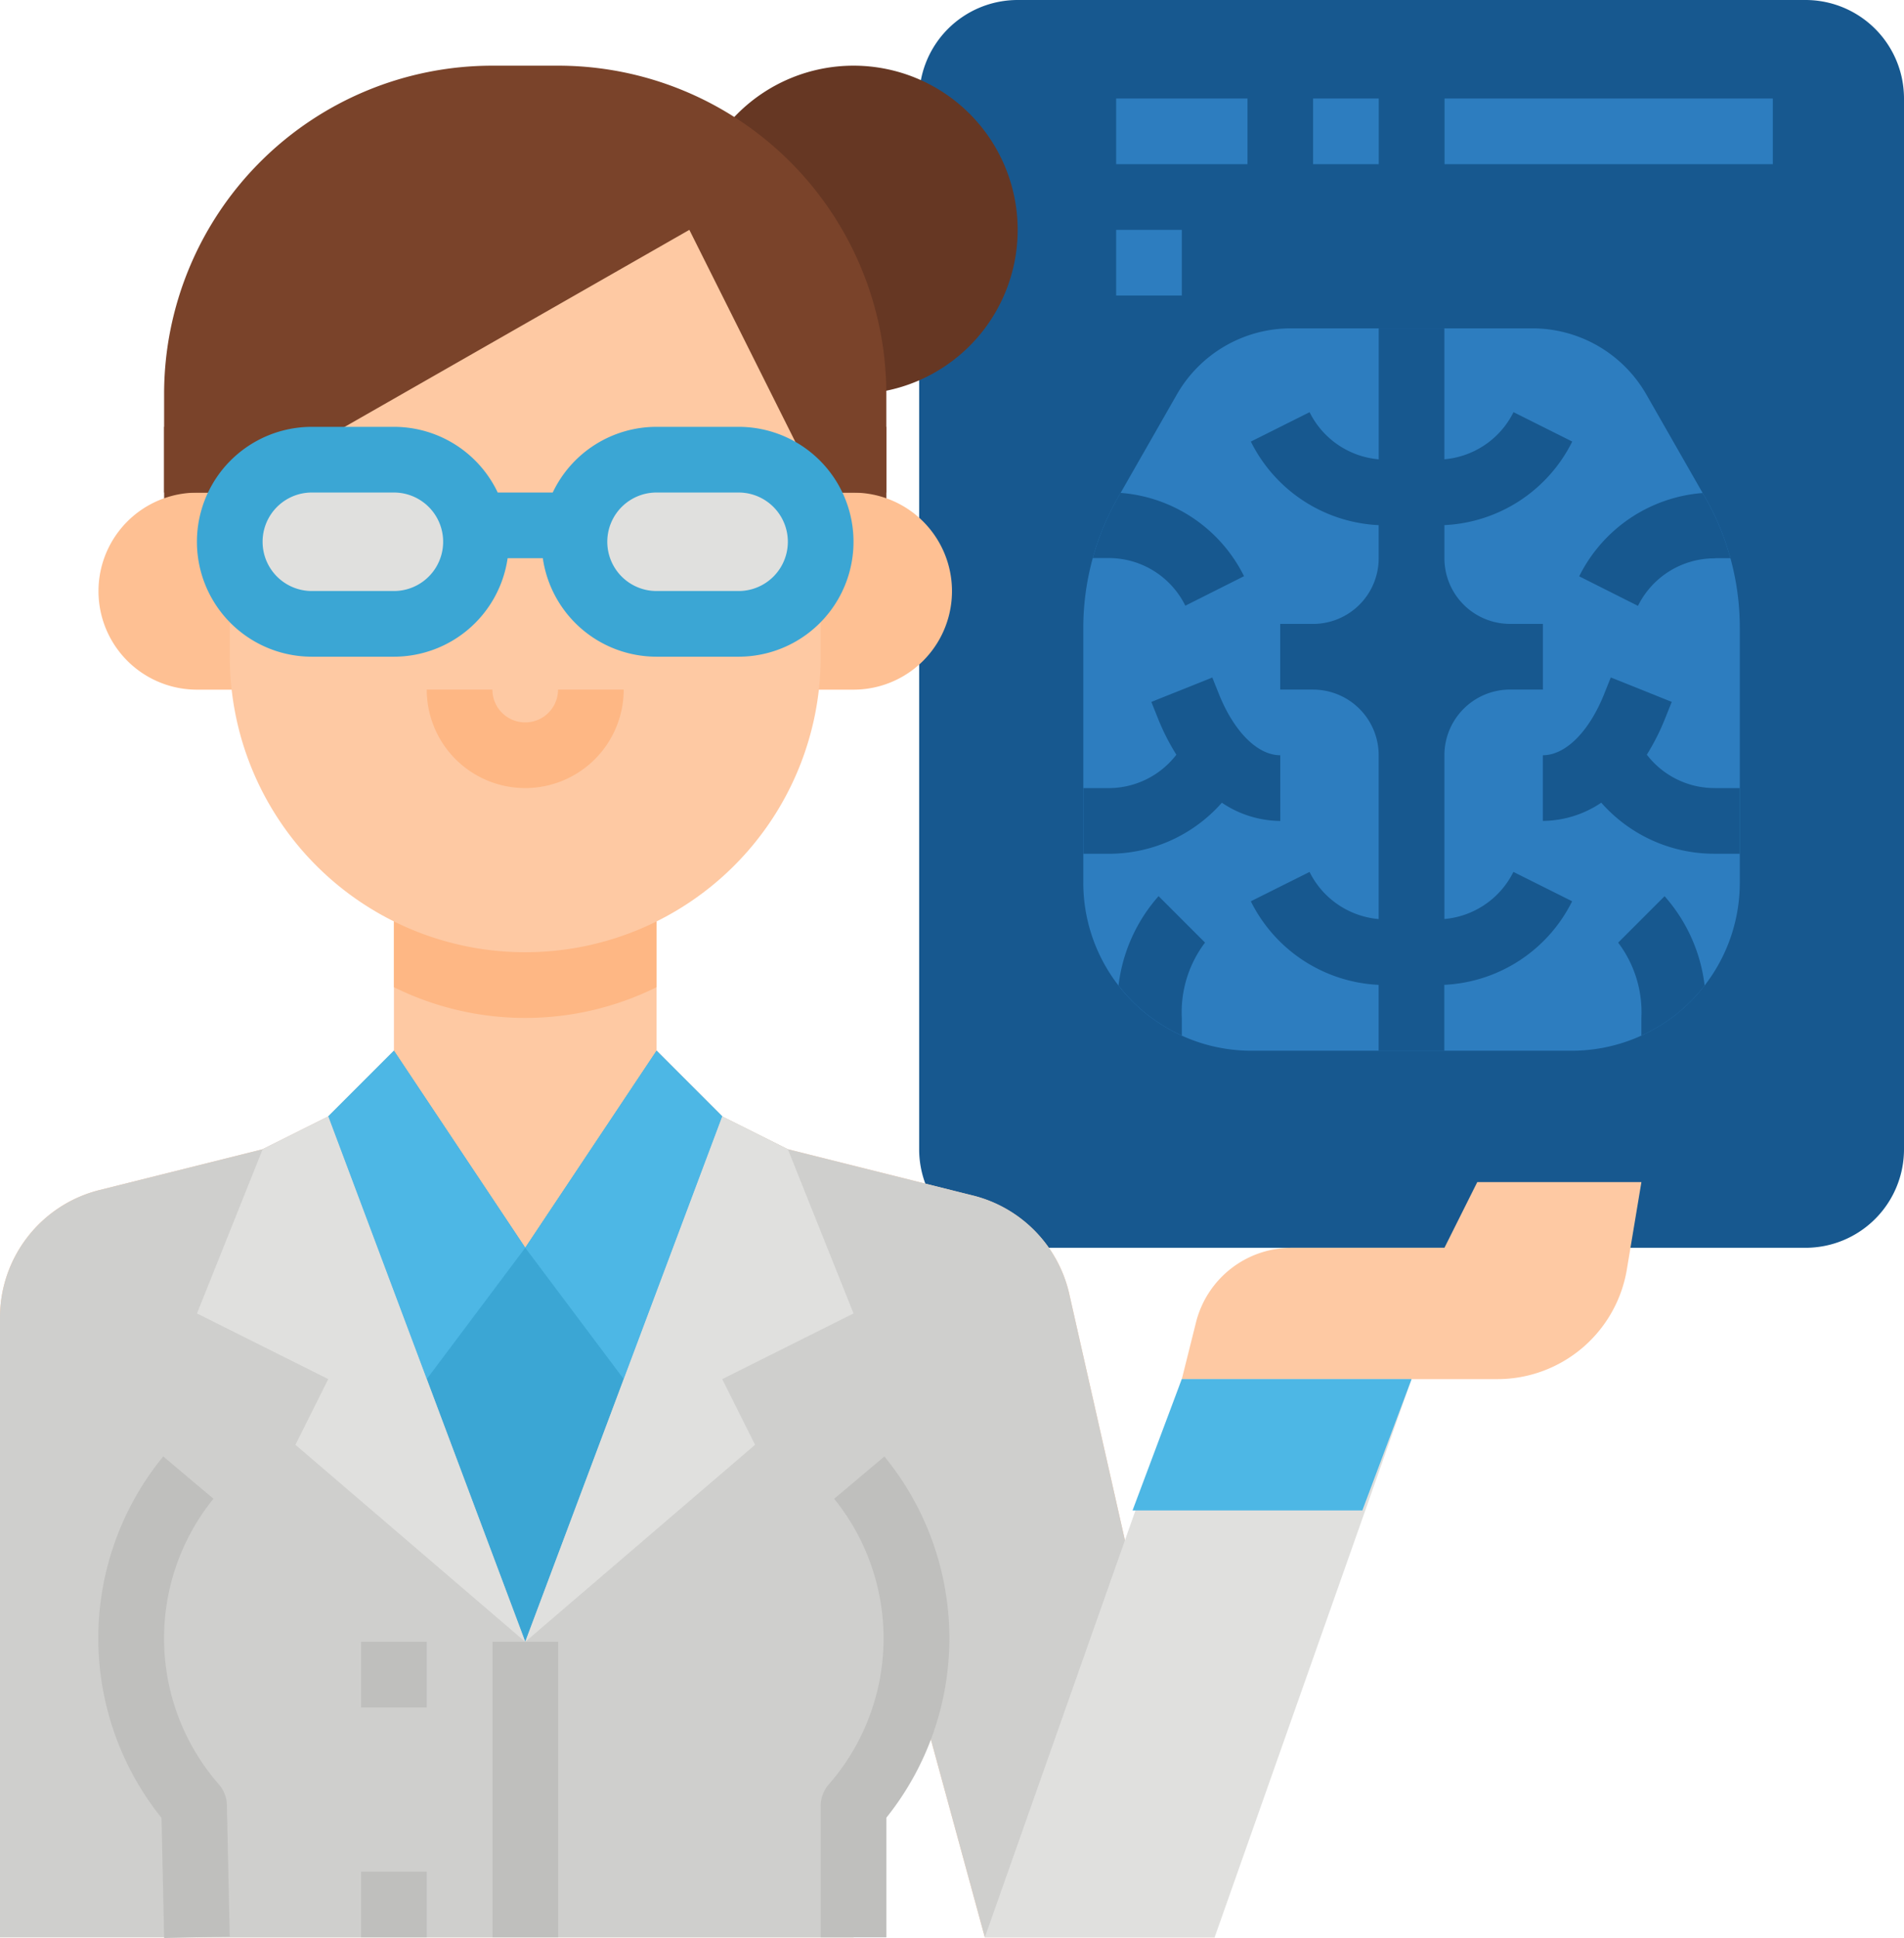 <svg id="Flat" xmlns="http://www.w3.org/2000/svg" width="57.999" height="59.021" viewBox="0 0 57.999 59.021">
  <path id="Path_4824" data-name="Path 4824" d="M49.206,0h-24a3,3,0,0,0-3,3V35a3,3,0,0,0,3,3h24a3,3,0,0,0,3-3V3A3,3,0,0,0,49.206,0Z" transform="translate(5.793)" fill="#17588f"/>
  <path id="Path_4825" data-name="Path 4825" d="M45.885,14.931a8,8,0,0,0-.766-1.845l-.08-.14-1.715-3a4,4,0,0,0-3.473-2.015H32.494a4,4,0,0,0-3.473,2.015l-1.715,3-.08.14a8.013,8.013,0,0,0-1.054,3.97V24.81a5.106,5.106,0,0,0,1.072,3.134h0a5.118,5.118,0,0,0,4.049,1.986h9.757a5.121,5.121,0,0,0,3.621-1.5,5.051,5.051,0,0,0,.427-.486h0a5.106,5.106,0,0,0,1.072-3.134V17.056A7.986,7.986,0,0,0,45.885,14.931Z" transform="translate(6.827 2.069)" fill="#2d7dbf"/>
  <path id="Path_4826" data-name="Path 4826" d="M42.284,13.893h.476a8.01,8.01,0,0,0-.766-1.845l-.08-.14a4.593,4.593,0,0,0-3.761,2.537l1.79.9a2.6,2.6,0,0,1,2.341-1.447Z" transform="translate(9.952 3.106)" fill="#17588f"/>
  <path id="Path_4827" data-name="Path 4827" d="M42.512,19.732a2.6,2.6,0,0,1-2.071-1.017A6.849,6.849,0,0,0,41,17.607l.2-.5-1.857-.743-.2.5c-.461,1.152-1.177,1.868-1.87,1.868v2a3.218,3.218,0,0,0,1.78-.555,4.589,4.589,0,0,0,3.456,1.555h.764v-2Z" transform="translate(9.724 4.268)" fill="#17588f"/>
  <path id="Path_4828" data-name="Path 4828" d="M39.094,23.061a3.51,3.51,0,0,1,.707,2.292v.54a5.1,5.1,0,0,0,1.927-1.526h0a4.986,4.986,0,0,0-1.22-2.72Z" transform="translate(10.198 5.646)" fill="#17588f"/>
  <path id="Path_4829" data-name="Path 4829" d="M36.116,25.919V20.931a2,2,0,0,1,2-2h1v-2h-1a2,2,0,0,1-2-2V13.923a4.589,4.589,0,0,0,3.894-2.545l-1.789-.895a2.6,2.6,0,0,1-2.106,1.435V7.931h-2v3.988a2.6,2.6,0,0,1-2.106-1.435l-1.789.895a4.589,4.589,0,0,0,3.894,2.545v1.008a2,2,0,0,1-2,2h-1v2h1a2,2,0,0,1,2,2v4.988a2.6,2.6,0,0,1-2.106-1.435l-1.789.894a4.589,4.589,0,0,0,3.894,2.545v2.008h2V27.923a4.589,4.589,0,0,0,3.894-2.545l-1.789-.894a2.6,2.6,0,0,1-2.106,1.435Z" transform="translate(7.883 2.069)" fill="#17588f"/>
  <path id="Path_4830" data-name="Path 4830" d="M29.218,15.341l1.79-.9a4.593,4.593,0,0,0-3.761-2.537l-.08.14a8,8,0,0,0-.766,1.845h.476a2.6,2.6,0,0,1,2.341,1.447Z" transform="translate(6.887 3.106)" fill="#17588f"/>
  <path id="Path_4831" data-name="Path 4831" d="M32.172,18.732c-.693,0-1.409-.716-1.87-1.867l-.2-.5-1.857.743.2.5a6.858,6.858,0,0,0,.562,1.108,2.6,2.6,0,0,1-2.071,1.017h-.764v2h.764a4.59,4.59,0,0,0,3.457-1.555,3.217,3.217,0,0,0,1.78.555Z" transform="translate(6.827 4.268)" fill="#17588f"/>
  <path id="Path_4832" data-name="Path 4832" d="M27.023,24.366h0a5.1,5.1,0,0,0,1.928,1.526v-.54a3.509,3.509,0,0,1,.707-2.292l-1.415-1.415A4.988,4.988,0,0,0,27.023,24.366Z" transform="translate(7.049 5.646)" fill="#17588f"/>
  <path id="Path_4833" data-name="Path 4833" d="M26.966,2.379h4v2h-4Z" transform="translate(7.034 0.621)" fill="#2d7dbf"/>
  <path id="Path_4834" data-name="Path 4834" d="M26.966,5.552h2v2h-2Z" transform="translate(7.034 1.448)" fill="#2d7dbf"/>
  <path id="Path_4835" data-name="Path 4835" d="M31.724,2.379h2v2h-2Z" transform="translate(8.275 0.621)" fill="#2d7dbf"/>
  <path id="Path_4836" data-name="Path 4836" d="M34.9,2.379h10v2h-10Z" transform="translate(9.103 0.621)" fill="#2d7dbf"/>
  <path id="Path_4837" data-name="Path 4837" d="M37,53.62H30l-3-11H26v11H0V34.743a4,4,0,0,1,3.03-3.88L8,29.621l2-1,2-2v-6h8v6l2,2,2,1,5.642,1.41a4,4,0,0,1,2.92,2.955Z" transform="translate(0 5.379)" fill="#fec9a3"/>
  <path id="Path_4838" data-name="Path 4838" d="M17.517,20.621v4.064a9.012,9.012,0,0,1-8,0V20.621Z" transform="translate(2.483 5.379)" fill="#feb784"/>
  <path id="Path_4839" data-name="Path 4839" d="M32.562,32.744a4,4,0,0,0-2.921-2.954L24,28.379l-2-1-2-2-4,6-4-6-2,2-2,1L3.03,29.622A4,4,0,0,0,0,33.5V52.379H26v-11h1l3,11h7Z" transform="translate(0 6.62)" fill="#cfcfcd"/>
  <path id="Path_4840" data-name="Path 4840" d="M3.966,10.31h22v3h-22Z" transform="translate(1.034 2.689)" fill="#7a432a"/>
  <path id="Path_4841" data-name="Path 4841" d="M21.655,11.586a5,5,0,1,0-5-5A5,5,0,0,0,21.655,11.586Z" transform="translate(4.345 0.414)" fill="#663723"/>
  <path id="Path_4842" data-name="Path 4842" d="M5.379,17.9h2v-6h-2a3,3,0,0,0,0,6Z" transform="translate(0.621 3.103)" fill="#fec093"/>
  <path id="Path_4843" data-name="Path 4843" d="M19.034,11.9h2a3,3,0,1,1,0,6h-2Z" transform="translate(4.965 3.103)" fill="#fec093"/>
  <path id="Path_4844" data-name="Path 4844" d="M5.172,49.689l-.086-4a7.765,7.765,0,0,1-.175-10h8.261l2,5,2-5h8.175a7.764,7.764,0,0,1-.175,10v4Z" transform="translate(0.828 9.31)" fill="#cfcfcd"/>
  <path id="Path_4845" data-name="Path 4845" d="M14.552,27.965a9,9,0,0,1-9-9v-7a8,8,0,0,1,8-8h2a8,8,0,0,1,8,8v7a9,9,0,0,1-9,9Z" transform="translate(1.448 1.034)" fill="#fec9a3"/>
  <path id="Path_4846" data-name="Path 4846" d="M13.31,19.655a3,3,0,0,1-3-3h2a1,1,0,0,0,2,0h2a3,3,0,0,1-3,3Z" transform="translate(2.689 4.345)" fill="#feb784"/>
  <path id="Path_4847" data-name="Path 4847" d="M7.931,27.379l6,16,6-16-2-2-4,6-4-6Z" transform="translate(2.069 6.62)" fill="#3ba6d4"/>
  <path id="Path_4848" data-name="Path 4848" d="M9.931,25.379l4,6-3,4-3-8Z" transform="translate(2.069 6.62)" fill="#4db7e5"/>
  <path id="Path_4849" data-name="Path 4849" d="M16.69,25.379l-4,6,3,4,3-8Z" transform="translate(3.31 6.62)" fill="#4db7e5"/>
  <path id="Path_4850" data-name="Path 4850" d="M13.965,1.586a10,10,0,0,0-10,10v3h2l14-8,4,8h2v-3a10,10,0,0,0-10-10Z" transform="translate(1.034 0.414)" fill="#7a432a"/>
  <path id="Path_4851" data-name="Path 4851" d="M6.759,27.966l2-1,6,16-7-6,1-2-4-2Z" transform="translate(1.241 7.034)" fill="#e0e0de"/>
  <path id="Path_4852" data-name="Path 4852" d="M20.69,27.966l-2-1-6,16,7-6-1-2,4-2Z" transform="translate(3.31 7.034)" fill="#e0e0de"/>
  <path id="Path_4853" data-name="Path 4853" d="M11.9,39.655h2v9h-2Z" transform="translate(3.103 10.344)" fill="#bfbfbd"/>
  <path id="Path_4854" data-name="Path 4854" d="M8.724,39.655h2v2h-2Z" transform="translate(2.276 10.344)" fill="#bfbfbd"/>
  <path id="Path_4855" data-name="Path 4855" d="M8.724,45.207h2v2h-2Z" transform="translate(2.276 11.792)" fill="#bfbfbd"/>
  <path id="Path_4856" data-name="Path 4856" d="M29.793,33.31l-6,17h7l6-17Z" transform="translate(6.207 8.689)" fill="#e0e0de"/>
  <path id="Path_4857" data-name="Path 4857" d="M42.552,28.552h-5l-1,2H31.894a3,3,0,0,0-2.91,2.272l-.432,1.728h9.611a4,4,0,0,0,3.946-3.342Z" transform="translate(7.448 7.448)" fill="#fec9a3"/>
  <path id="Path_4858" data-name="Path 4858" d="M35.862,33.31l-1.5,4h-7l1.5-4Z" transform="translate(7.137 8.689)" fill="#4db7e5"/>
  <path id="Path_4859" data-name="Path 4859" d="M4.38,49.844,4.3,46.185a8.735,8.735,0,0,1,.053-11.007l1.529,1.288a6.759,6.759,0,0,0,.176,8.712,1,1,0,0,1,.234.622l.086,4Z" transform="translate(0.62 9.176)" fill="#bfbfbd"/>
  <path id="Path_4860" data-name="Path 4860" d="M21.828,49.823h-2v-4a1,1,0,0,1,.234-.643,6.758,6.758,0,0,0,.176-8.712l1.53-1.288a8.735,8.735,0,0,1,.06,11Z" transform="translate(5.172 9.176)" fill="#bfbfbd"/>
  <path id="Path_4861" data-name="Path 4861" d="M10.552,11.1h-2.5a2.5,2.5,0,1,0,0,5h2.5a2.5,2.5,0,0,0,0-5Z" transform="translate(1.448 2.896)" fill="#e0e0de"/>
  <path id="Path_4862" data-name="Path 4862" d="M18.879,11.1h-2.5a2.5,2.5,0,1,0,0,5h2.5a2.5,2.5,0,1,0,0-5Z" transform="translate(3.62 2.896)" fill="#e0e0de"/>
  <path id="Path_4863" data-name="Path 4863" d="M21.258,10.31h-2.5a3.5,3.5,0,0,0-3.162,2H13.92a3.5,3.5,0,0,0-3.162-2h-2.5a3.5,3.5,0,1,0,0,7h2.5a3.5,3.5,0,0,0,3.464-3h1.072a3.5,3.5,0,0,0,3.464,3h2.5a3.5,3.5,0,1,0,0-7Zm-10.5,5h-2.5a1.5,1.5,0,0,1,0-3h2.5a1.5,1.5,0,1,1,0,3Zm10.5,0h-2.5a1.5,1.5,0,0,1,0-3h2.5a1.5,1.5,0,1,1,0,3Z" transform="translate(1.241 2.689)" fill="#3ba6d4"/>
</svg>
